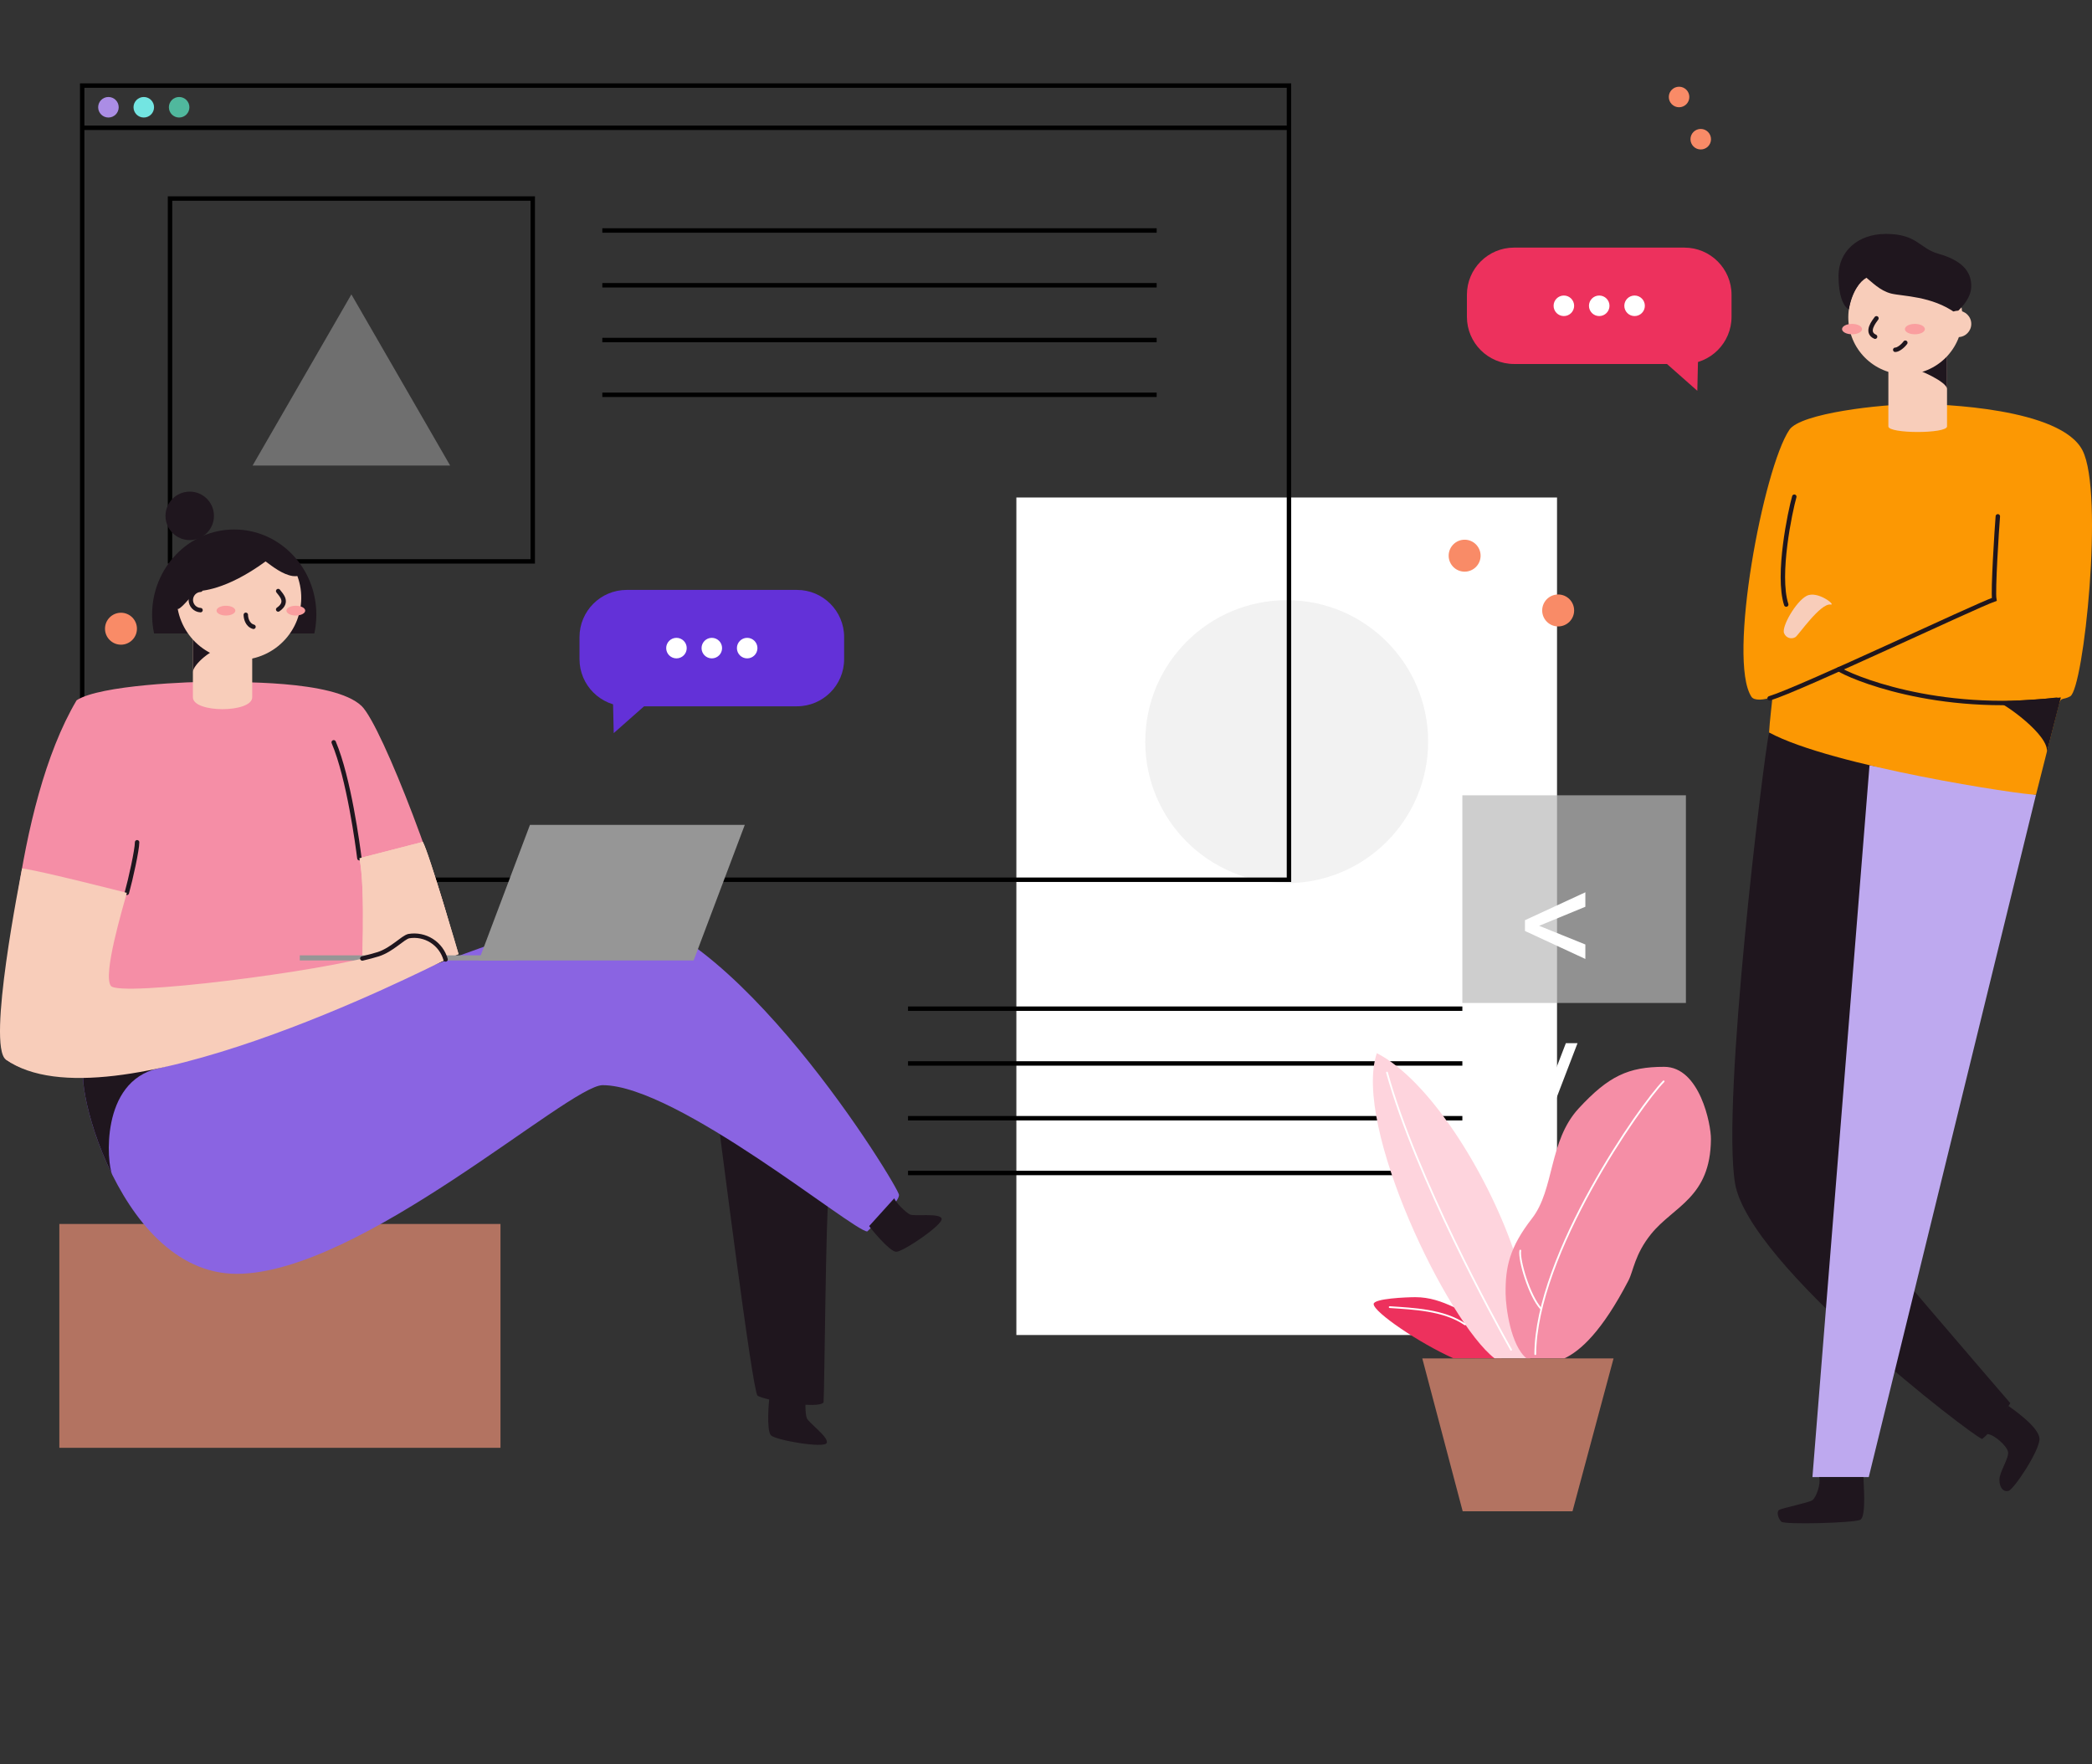 <svg width="472" height="398" viewBox="0 0 472 398" fill="none" xmlns="http://www.w3.org/2000/svg">
<rect x="0" y="0" width="472" height="398" fill="#333333" stroke="none"/>
<g clip-path="url(#clip0)">
<path d="M351.298 112.243H229.314V301.203H351.298V112.243Z" fill="white"/>
<path d="M204.866 227.576H329.938" stroke="black" stroke-miterlimit="10"/>
<path d="M204.866 239.933H329.938" stroke="black" stroke-miterlimit="10"/>
<path d="M204.866 252.29H329.938" stroke="black" stroke-miterlimit="10"/>
<path d="M204.866 264.647H329.938" stroke="black" stroke-miterlimit="10"/>
<path d="M290.306 199.257C307.93 199.257 322.217 184.965 322.217 167.335C322.217 149.705 307.93 135.413 290.306 135.413C272.682 135.413 258.395 149.705 258.395 167.335C258.395 184.965 272.682 199.257 290.306 199.257Z" fill="#F2F2F2"/>
<path opacity="0.7" d="M380.378 179.435H329.938V226.288H380.378V179.435Z" fill="#BABABA"/>
<path d="M347.264 208.879L357.691 213.093V216.358L344.066 210.045V207.613L357.691 201.316V204.581L347.264 208.879ZM345.815 261.688H343.167L353.294 235.353H355.926L345.815 261.688ZM356.109 288.779L345.099 284.465V281.3L359.324 287.596V290.028L345.099 296.341V293.143L356.109 288.779Z" fill="white"/>
<path d="M290.82 19.308H18.544V198.485H290.82V19.308Z" stroke="black" stroke-miterlimit="10"/>
<path d="M18.544 28.833H290.82" stroke="black" stroke-miterlimit="10"/>
<path d="M120.198 44.794H38.36V126.66H120.198V44.794Z" stroke="black" stroke-miterlimit="10"/>
<path d="M135.896 52.003H260.968" stroke="black" stroke-miterlimit="10"/>
<path d="M135.896 64.36H260.968" stroke="black" stroke-miterlimit="10"/>
<path d="M135.896 76.717H260.968" stroke="black" stroke-miterlimit="10"/>
<path d="M135.896 89.074H260.968" stroke="black" stroke-miterlimit="10"/>
<path opacity="0.44" d="M79.279 66.419L56.992 105.035H101.565L79.279 66.419Z" fill="#BABABA"/>
<path d="M24.464 26.516C25.743 26.516 26.78 25.479 26.78 24.199C26.78 22.919 25.743 21.882 24.464 21.882C23.184 21.882 22.148 22.919 22.148 24.199C22.148 25.479 23.184 26.516 24.464 26.516Z" fill="#AB8DE5"/>
<path d="M32.441 26.516C33.72 26.516 34.757 25.479 34.757 24.199C34.757 22.919 33.72 21.882 32.441 21.882C31.162 21.882 30.125 22.919 30.125 24.199C30.125 25.479 31.162 26.516 32.441 26.516Z" fill="#73E5E2"/>
<path d="M40.419 26.516C41.698 26.516 42.735 25.479 42.735 24.199C42.735 22.919 41.698 21.882 40.419 21.882C39.14 21.882 38.103 22.919 38.103 24.199C38.103 25.479 39.14 26.516 40.419 26.516Z" fill="#50B89D"/>
<path d="M138.469 165.404L146.19 158.582H138.315L138.469 165.404Z" fill="#6331D8"/>
<path d="M179.81 133.096H141.393C135.514 133.096 130.749 137.863 130.749 143.743V148.707C130.749 154.587 135.514 159.354 141.393 159.354H179.81C185.689 159.354 190.454 154.587 190.454 148.707V143.743C190.454 137.863 185.689 133.096 179.81 133.096Z" fill="#6331D8"/>
<path d="M152.624 148.542C153.903 148.542 154.94 147.505 154.94 146.225C154.94 144.945 153.903 143.908 152.624 143.908C151.345 143.908 150.308 144.945 150.308 146.225C150.308 147.505 151.345 148.542 152.624 148.542Z" fill="white"/>
<path d="M160.601 148.542C161.88 148.542 162.917 147.505 162.917 146.225C162.917 144.945 161.88 143.908 160.601 143.908C159.322 143.908 158.285 144.945 158.285 146.225C158.285 147.505 159.322 148.542 160.601 148.542Z" fill="white"/>
<path d="M168.579 148.542C169.859 148.542 170.896 147.505 170.896 146.225C170.896 144.945 169.859 143.908 168.579 143.908C167.3 143.908 166.263 144.945 166.263 146.225C166.263 147.505 167.3 148.542 168.579 148.542Z" fill="white"/>
<path d="M382.951 88.173L375.231 81.351H383.106L382.951 88.173Z" fill="#ED315D"/>
<path d="M341.611 82.123H380.028C385.907 82.123 390.672 77.356 390.672 71.475V66.512C390.672 60.631 385.907 55.864 380.028 55.864L341.611 55.864C335.733 55.864 330.967 60.631 330.967 66.512V71.475C330.967 77.356 335.733 82.123 341.611 82.123Z" fill="#ED315D"/>
<path d="M368.798 71.31C370.077 71.31 371.114 70.273 371.114 68.993C371.114 67.714 370.077 66.677 368.798 66.677C367.518 66.677 366.481 67.714 366.481 68.993C366.481 70.273 367.518 71.31 368.798 71.31Z" fill="white"/>
<path d="M360.82 71.31C362.099 71.31 363.136 70.273 363.136 68.993C363.136 67.714 362.099 66.677 360.82 66.677C359.54 66.677 358.503 67.714 358.503 68.993C358.503 70.273 359.54 71.31 360.82 71.31Z" fill="white"/>
<path d="M352.842 71.31C354.121 71.31 355.158 70.273 355.158 68.993C355.158 67.714 354.121 66.677 352.842 66.677C351.562 66.677 350.525 67.714 350.525 68.993C350.525 70.273 351.562 71.31 352.842 71.31Z" fill="white"/>
<path d="M378.834 24.199C380.113 24.199 381.15 23.162 381.15 21.882C381.15 20.603 380.113 19.565 378.834 19.565C377.555 19.565 376.518 20.603 376.518 21.882C376.518 23.162 377.555 24.199 378.834 24.199Z" fill="#F98B67"/>
<path d="M383.724 33.724C385.003 33.724 386.04 32.687 386.04 31.407C386.04 30.128 385.003 29.091 383.724 29.091C382.445 29.091 381.408 30.128 381.408 31.407C381.408 32.687 382.445 33.724 383.724 33.724Z" fill="#F98B67"/>
<path d="M330.452 128.977C332.442 128.977 334.055 127.363 334.055 125.373C334.055 123.382 332.442 121.768 330.452 121.768C328.463 121.768 326.85 123.382 326.85 125.373C326.85 127.363 328.463 128.977 330.452 128.977Z" fill="#F98B67"/>
<path d="M351.555 141.334C353.545 141.334 355.158 139.72 355.158 137.73C355.158 135.739 353.545 134.125 351.555 134.125C349.565 134.125 347.952 135.739 347.952 137.73C347.952 139.72 349.565 141.334 351.555 141.334Z" fill="#F98B67"/>
<path d="M27.294 145.453C29.284 145.453 30.897 143.839 30.897 141.849C30.897 139.858 29.284 138.245 27.294 138.245C25.305 138.245 23.691 139.858 23.691 141.849C23.691 143.839 25.305 145.453 27.294 145.453Z" fill="#F98B67"/>
<path d="M338.79 306.481V305.966L337.555 304.421L334.698 300.951L331.662 297.275C331.662 297.275 328.738 295.251 327.987 294.901C325.248 293.634 322.551 292.666 319.329 292.666C317.348 292.666 309.941 292.965 309.926 294.211C309.926 296.059 320.297 303.057 327.904 306.455C331.245 306.481 338.79 306.481 338.79 306.481Z" fill="#ED315D"/>
<path d="M337.221 306.481C326.664 298.356 305.114 254.04 310.641 237.616C322.408 243.614 335.316 264.297 341.405 281.761C341.733 282.897 341.996 284.051 342.193 285.216L344.663 296.543L345.26 306.496L337.221 306.481Z" fill="#FED4DD"/>
<path d="M344.426 306.481C340.865 303.587 339.727 295.019 339.696 291.822C339.64 285.855 340.556 281.458 345.656 274.893C350.757 268.328 349.398 257.439 356.172 250.091C362.945 242.744 367.433 240.695 375.473 240.695C383.513 240.695 386.065 253.731 386.024 257.011C385.932 270.244 377.599 272.118 372.513 278.43C368.823 283.012 368.535 286.761 367.418 288.903C361.427 300.446 356.558 304.787 352.955 306.481" fill="#F58EA6"/>
<path d="M346.393 305.523C346.496 282.956 370.269 249.062 375.35 243.98" stroke="white" stroke-width="0.4" stroke-linecap="round" stroke-linejoin="round"/>
<path d="M347.674 295.267C345.044 292.399 342.65 284.269 343.011 282.158" stroke="white" stroke-width="0.4" stroke-linecap="round" stroke-linejoin="round"/>
<path d="M340.937 304.534C337.21 297.928 319.53 265.718 312.937 241.992" stroke="white" stroke-width="0.4" stroke-linecap="round" stroke-linejoin="round"/>
<path d="M352.975 306.481H364.052L354.787 340.977H330.015L320.899 306.481H352.975Z" fill="#B37361"/>
<path d="M313.549 294.911C318.949 295.282 325.743 295.529 330.534 298.799" stroke="white" stroke-width="0.4" stroke-linecap="round" stroke-linejoin="round"/>
<path d="M399.134 165.276C397.832 171.49 388.372 248.577 391.465 266.989C394.558 285.401 444.994 323.981 447.202 324.656C449.775 322.766 453.564 316.572 453.564 316.572C453.564 316.572 416.582 273.688 415.877 271.968C415.172 270.249 423.979 170.939 423.979 170.939L399.134 165.276Z" fill="#1F161E"/>
<path d="M459.364 179.306L421.632 333.259H408.924L421.802 172.654L459.364 179.306Z" fill="#BEA9EF"/>
<path d="M432.564 91.159C437.773 91.159 464.944 92.039 469.854 101.606C474.764 111.172 470.137 155.39 467.085 157.104C465.438 158.026 464.99 157.13 464.511 159.004C464.033 160.878 459.364 179.306 459.364 179.306C456.4 179.388 413.175 172.875 399.145 165.26C399.227 163.144 399.906 157.64 399.906 157.218C398.043 157.98 395.789 158.139 395.171 157.218C389.695 148.923 397.858 105.678 403.715 96.977C406.206 93.244 424.205 91.185 432.564 91.159Z" fill="#FC9803"/>
<path d="M450.455 158.299C451.731 158.299 462.72 166.022 461.778 169.817C462.55 166.769 464.979 157.352 464.979 157.352C463.935 157.552 451.391 158.315 450.455 158.299Z" fill="#1F161E"/>
<path d="M439.291 96.205C439.291 97.883 426.058 97.883 426.058 96.205V79.214H439.291V96.205Z" fill="#F8CDBA"/>
<path d="M431.699 83.235C432.729 83.235 439.291 86.139 439.291 87.756V79.214C437.654 79.214 431.699 83.235 431.699 83.235Z" fill="#1F161E"/>
<path d="M429.887 84.476C436.997 84.476 442.76 78.711 442.76 71.599C442.76 64.487 436.997 58.722 429.887 58.722C422.778 58.722 417.015 64.487 417.015 71.599C417.015 78.711 422.778 84.476 429.887 84.476Z" fill="#F8CDBA"/>
<path d="M425.533 52.775C418.924 52.775 414.807 56.925 414.807 62.243C414.807 66.666 415.877 69.169 417.138 69.802C417.936 65.508 419.671 63.52 421.107 62.666C422.223 63.52 424.133 65.59 426.686 66.229C429.239 66.867 435.884 66.743 441.252 70.646C443.007 69.05 444.757 66.975 444.757 64.529C444.757 62.084 443.676 59.015 437.32 57.244C433.12 56.075 432.533 52.775 425.533 52.775Z" fill="#1F161E"/>
<path d="M417.859 75.424C419.104 75.424 420.113 74.899 420.113 74.251C420.113 73.602 419.104 73.076 417.859 73.076C416.614 73.076 415.604 73.602 415.604 74.251C415.604 74.899 416.614 75.424 417.859 75.424Z" fill="#FA9E9F"/>
<path d="M432.039 75.424C433.284 75.424 434.293 74.899 434.293 74.251C434.293 73.602 433.284 73.076 432.039 73.076C430.794 73.076 429.785 73.602 429.785 74.251C429.785 74.899 430.794 75.424 432.039 75.424Z" fill="#FA9E9F"/>
<path d="M423.366 71.815C422.944 72.418 420.793 74.945 423.062 75.965" stroke="#1F161E" stroke-miterlimit="10" stroke-linecap="round"/>
<path d="M427.607 78.92C428.287 78.92 429.332 78.076 429.882 77.319" stroke="#1F161E" stroke-miterlimit="10" stroke-linecap="round"/>
<path d="M441.787 76.058C443.43 76.058 444.762 74.725 444.762 73.082C444.762 71.438 443.43 70.106 441.787 70.106C440.144 70.106 438.812 71.438 438.812 73.082C438.812 74.725 440.144 76.058 441.787 76.058Z" fill="#F8CDBA"/>
<path d="M450.754 116.496C450.522 119.338 449.616 133.384 449.956 135.232C445.637 136.736 406.098 155.493 399.258 157.552" stroke="#1F161E" stroke-miterlimit="10" stroke-linecap="round"/>
<path d="M404.832 112.063C403.921 115.245 400.853 129.687 403.01 136.396" stroke="#1F161E" stroke-miterlimit="10" stroke-linecap="round"/>
<path d="M414.925 150.983C416.984 152.429 436.717 161.167 464.001 157.872" stroke="#1F161E" stroke-miterlimit="10" stroke-linecap="round"/>
<path d="M413.036 136.396C414.359 136.607 410.046 133.163 407.601 134.445C405.156 135.727 401.862 141.529 402.536 142.873C402.627 143.117 402.772 143.338 402.959 143.518C403.146 143.699 403.372 143.835 403.618 143.917C403.865 143.999 404.128 144.025 404.386 143.992C404.644 143.959 404.891 143.869 405.11 143.728C405.774 143.301 410.73 136.025 413.036 136.396Z" fill="#F8CDBA"/>
<path d="M453.141 317.205C453.846 317.72 460.1 321.953 460.152 324.62C460.203 327.287 454.325 336.127 453.141 336.379C451.958 336.632 451.113 335.633 451.113 333.846C451.113 332.06 453.347 328.929 453.049 327.539C452.75 326.149 449.863 323.605 448.38 323.559" fill="#1F161E"/>
<path d="M420.427 333.259C420.427 334.485 421.137 342.177 419.717 342.893C418.296 343.608 402.618 344.031 401.908 343.32C401.198 342.61 400.765 341.111 401.393 340.684C402.021 340.257 408.084 339.041 408.908 338.475C409.732 337.909 410.869 334.871 410.452 333.259" fill="#1F161E"/>
<path d="M112.92 276.149H13.387V326.653H112.92V276.149Z" fill="#B37361"/>
<path d="M161.956 252.48C162.388 255.055 169.728 313.91 170.916 314.883C172.105 315.856 184.731 318.014 185.812 316.397C186.028 313.823 186.327 272.777 186.996 269.106" fill="#1F161E"/>
<path d="M19.95 240.2C14.859 237.693 25.472 287.399 53.405 287.399C81.338 287.399 128.356 244.834 135.968 244.834C152.773 244.834 192.554 277.838 195.673 277.838C198.061 275.449 202.838 271.268 202.838 269.6C202.838 267.932 164.75 205.24 136.251 205.24C125.2 205.256 31.443 245.88 19.95 240.2Z" fill="#8A64E2"/>
<path d="M35.669 241.045C41.254 239.778 48.202 236.499 54.353 233.147C37.62 238.62 23.908 242.157 19.95 240.2C17.253 238.872 18.962 252.177 25.303 264.992C24.155 262.515 22.518 244.052 35.669 241.045Z" fill="#1F161E"/>
<path d="M47.98 153.845C52.381 153.964 75.29 153.289 81.569 159.272C86.227 163.71 100.711 201.878 102.945 215.28C93.217 220.228 23.053 253.834 1.338 239.057C0.859 227.576 3.088 181.932 17.288 157.995C22.482 154.535 43.749 153.737 47.98 153.845Z" fill="#F58EA6"/>
<path d="M56.905 142.925H43.523V157.31C43.523 160.915 56.905 160.884 56.905 157.31V142.925Z" fill="#F8CDBA"/>
<path d="M43.523 151.611C43.523 150.015 47.944 146.004 50.677 146.148C50.744 144.371 44.434 141.818 44.434 141.818L43.523 144.274V151.611Z" fill="#1F161E"/>
<path d="M70.921 142.925C71.221 141.532 71.373 140.112 71.374 138.687C71.374 128.07 63.082 119.462 52.845 119.462C42.607 119.462 34.315 128.07 34.315 138.687C34.316 140.112 34.468 141.532 34.768 142.925H70.921Z" fill="#1F161E"/>
<path d="M66.036 129.965C63.766 129.62 61.501 127.834 59.921 126.665C50.914 133.266 45.144 133.353 44.521 133.353C43.899 133.353 41.361 136.998 40.193 137.41L40.09 137.349C40.437 139.267 41.18 141.091 42.27 142.707C43.36 144.323 44.774 145.694 46.423 146.733C48.071 147.773 49.918 148.458 51.845 148.746C53.772 149.033 55.738 148.916 57.618 148.402C59.498 147.889 61.25 146.99 62.764 145.762C64.278 144.535 65.52 143.006 66.411 141.272C67.302 139.539 67.824 137.639 67.942 135.693C68.06 133.748 67.772 131.799 67.096 129.97C66.744 130.012 66.388 130.011 66.036 129.965Z" fill="#F8CDBA"/>
<path d="M42.807 121.856C45.826 121.856 48.273 119.408 48.273 116.388C48.273 113.368 45.826 110.92 42.807 110.92C39.789 110.92 37.341 113.368 37.341 116.388C37.341 119.408 39.789 121.856 42.807 121.856Z" fill="#1F161E"/>
<path d="M45.242 133.06C44.651 133.088 44.094 133.342 43.686 133.77C43.278 134.198 43.05 134.767 43.05 135.359C43.05 135.95 43.278 136.519 43.686 136.947C44.094 137.375 44.651 137.629 45.242 137.657" stroke="#1F161E" stroke-miterlimit="10" stroke-linecap="round"/>
<path d="M62.763 133.353C63.437 134.254 65.171 135.835 62.763 137.508" stroke="#1F161E" stroke-miterlimit="10" stroke-linecap="round"/>
<path d="M55.459 138.713C55.459 139.388 55.747 140.999 57.194 141.416" stroke="#1F161E" stroke-miterlimit="10" stroke-linecap="round"/>
<path d="M50.976 138.873C52.147 138.873 53.097 138.379 53.097 137.771C53.097 137.162 52.147 136.669 50.976 136.669C49.805 136.669 48.855 137.162 48.855 137.771C48.855 138.379 49.805 138.873 50.976 138.873Z" fill="#FA9E9F"/>
<path d="M66.741 138.873C67.912 138.873 68.862 138.379 68.862 137.771C68.862 137.162 67.912 136.669 66.741 136.669C65.57 136.669 64.621 137.162 64.621 137.771C64.621 138.379 65.57 138.873 66.741 138.873Z" fill="#FA9E9F"/>
<path d="M81.086 193.63L95.389 189.948C96.764 192.286 103.455 215.255 103.455 215.255L81.374 224.564C81.662 220.213 82.532 200.287 81.086 193.63Z" fill="#F8CDBA"/>
<path d="M30.933 190.031C30.933 191.761 29.477 198.346 28.617 201.44" stroke="#1F161E" stroke-miterlimit="10" stroke-linecap="round"/>
<path d="M81.085 193.63C80.741 190.906 78.723 175.558 75.29 167.479" stroke="#1F161E" stroke-miterlimit="10" stroke-linecap="round"/>
<path d="M81.086 193.63L95.389 189.948C96.764 192.286 103.455 215.255 103.455 215.255L81.374 224.564C81.662 220.213 82.532 200.287 81.086 193.63Z" fill="#F8CDBA"/>
<path d="M196.101 276.623C196.42 277.138 200.681 282.369 202.189 282.425C203.698 282.482 212.854 276.278 212.453 274.944C212.051 273.611 206.307 274.481 205.319 274.012C204.331 273.544 202.123 271.34 201.762 270.362" fill="#1F161E"/>
<path d="M173.582 315.429C173.474 316.001 172.893 322.74 173.938 323.832C174.982 324.923 185.879 326.818 186.512 325.577C187.145 324.337 182.394 320.974 182.029 319.955C181.663 318.935 181.586 315.836 182.029 314.868" fill="#1F161E"/>
<path d="M156.5 216.696H108.03L119.57 186.107H168.039L156.5 216.696Z" fill="#969696"/>
<path d="M116.111 215.543H67.642V216.696H116.111V215.543Z" fill="#969696"/>
<path d="M28.617 201.44C27.686 204.921 23.162 219.852 25.004 222.427C26.847 225.001 72.995 219.168 85.342 215.322C88.487 214.292 90.819 211.594 92.214 211.244C94.005 210.94 95.845 211.31 97.38 212.281C98.915 213.252 100.038 214.757 100.531 216.506C95.6 218.895 24.407 255.255 1.338 239.073C-3.021 235.947 4.627 197.847 4.977 195.926C8.874 196.395 28.617 201.44 28.617 201.44Z" fill="#F8CDBA"/>
<path d="M81.745 216.248C83.134 215.919 84.349 215.595 85.347 215.286C88.492 214.256 90.824 211.558 92.219 211.208C94.01 210.904 95.85 211.274 97.385 212.245C98.92 213.216 100.043 214.721 100.536 216.47" stroke="#1F161E" stroke-miterlimit="10" stroke-linecap="round"/>
</g>
<defs>
<clipPath id="clip0">
<rect width="472" height="398" fill="white"/>
</clipPath>
</defs>
</svg>
